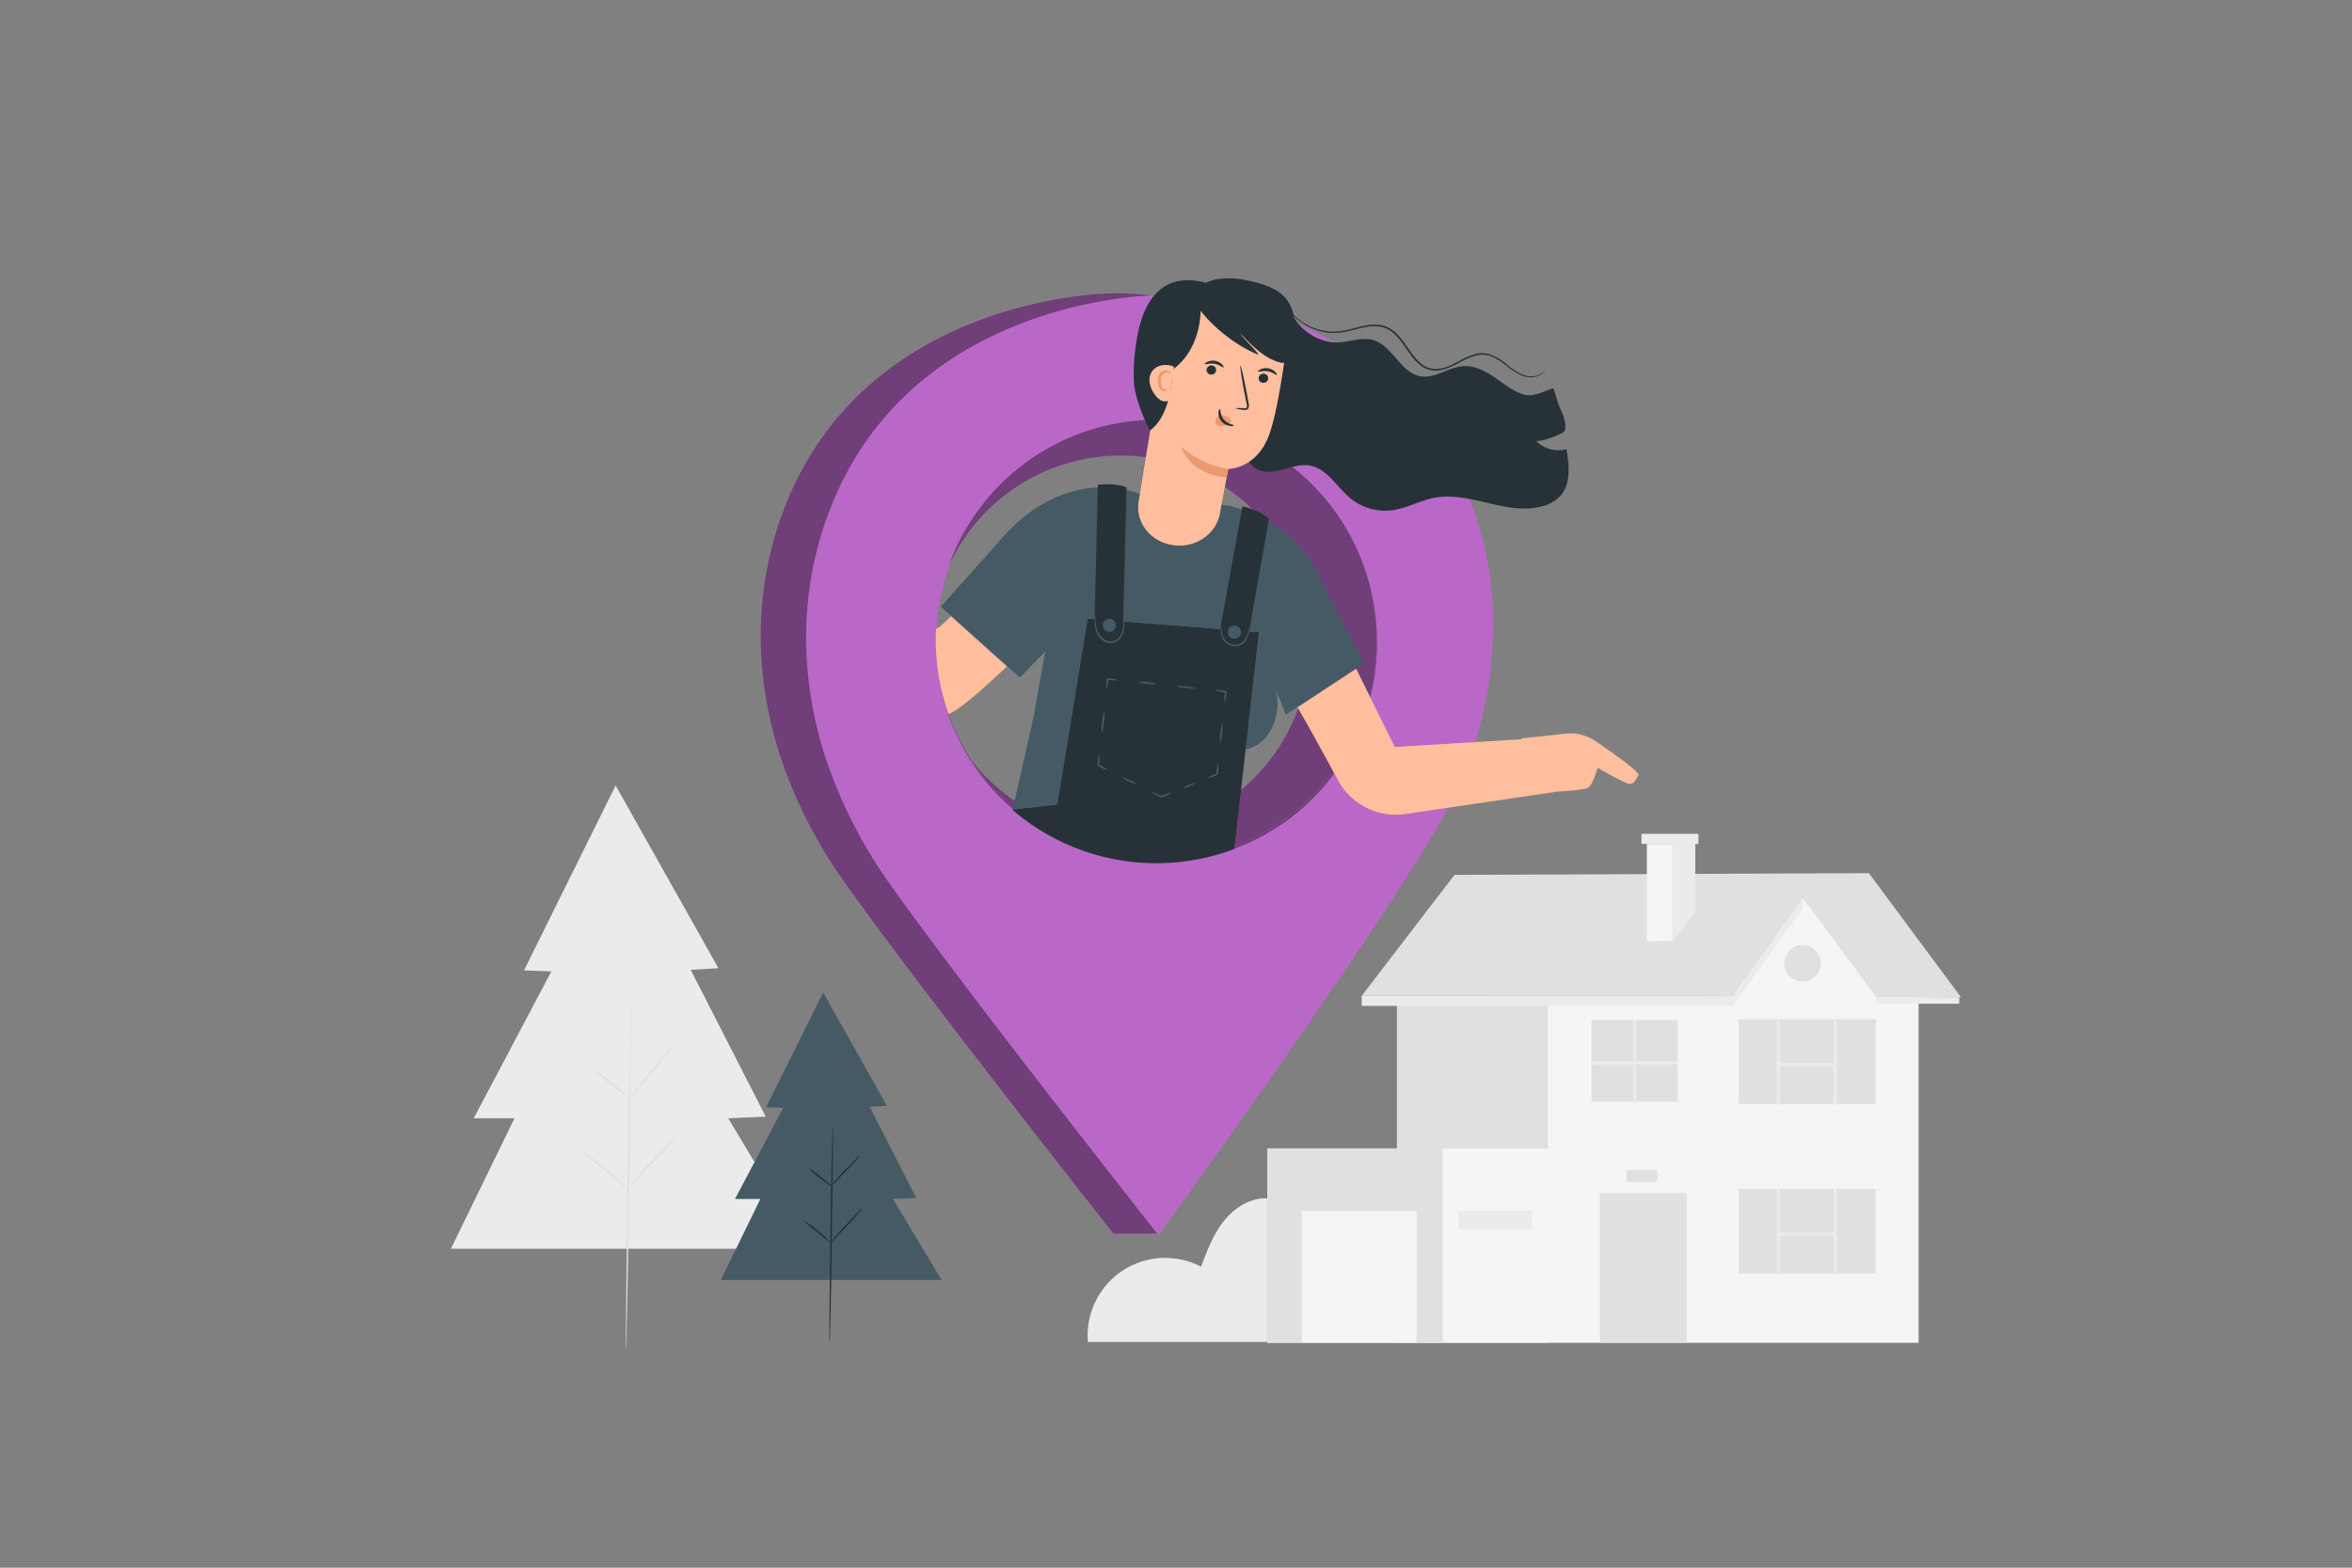 <svg xmlns="http://www.w3.org/2000/svg" viewBox="0 0 750 500"><rect x="0" y="0" width="750" height="500" fill="#808080" stroke="none"/><g id="freepik--background-complete--inject-11"><path d="M346.91,428A24.74,24.74,0,0,1,383,404c1.9-5.08,3.85-10.25,7.21-14.5s8.44-7.51,13.86-7.31V428Z" style="fill:#ebebeb"></path><polygon points="196.31 250.53 167.09 309.49 175.82 309.82 151.05 356.67 164.06 356.67 143.77 398.29 257.19 398.29 232.21 356.67 244.18 356.15 220.25 309.32 229.09 308.8 196.31 250.53" style="fill:#ebebeb"></polygon><path d="M201.26,318.92c.14,0-.11,25-.56,55.76s-.93,55.76-1.08,55.75.11-25,.56-55.76S201.11,318.92,201.26,318.92Z" style="fill:#e0e0e0"></path><path d="M215.16,332.67a20.47,20.47,0,0,1-1.91,2.72c-1.23,1.64-3,3.85-5,6.27l-5.1,6.17a24.12,24.12,0,0,1-2.19,2.5,19.35,19.35,0,0,1,1.9-2.73c1.24-1.63,3-3.85,5-6.27l5.1-6.17A22,22,0,0,1,215.16,332.67Z" style="fill:#e0e0e0"></path><path d="M201,350.33a62.48,62.48,0,0,1-6.4-4.66,60.59,60.59,0,0,1-6.09-5.08,61.92,61.92,0,0,1,6.41,4.66A58.39,58.39,0,0,1,201,350.33Z" style="fill:#e0e0e0"></path><path d="M200.21,379.24a13.93,13.93,0,0,1-2.14-1.7c-1.28-1.09-3-2.59-5-4.21s-3.82-3.05-5.14-4.08a15.83,15.83,0,0,1-2.1-1.75,13.71,13.71,0,0,1,2.31,1.45c1.39,1,3.26,2.35,5.26,4s3.73,3.18,4.95,4.34A14,14,0,0,1,200.21,379.24Z" style="fill:#e0e0e0"></path><path d="M216.37,361.37a4,4,0,0,1-.53.8c-.36.49-.91,1.18-1.61,2-1.41,1.67-3.45,3.89-5.76,6.3s-4.38,4.57-5.85,6.18a32.55,32.55,0,0,1-2.41,2.57,3,3,0,0,1,.52-.79c.36-.5.91-1.19,1.61-2,1.41-1.68,3.45-3.9,5.76-6.3s4.38-4.58,5.85-6.19A31.31,31.31,0,0,1,216.37,361.37Z" style="fill:#e0e0e0"></path><polygon points="434.21 317.62 552.71 317.62 574.85 286.18 598.06 318.51 625.33 318.07 595.94 278.48 463.81 279.03 434.21 317.62" style="fill:#e0e0e0"></polygon><polygon points="493.47 318.07 493.47 428.28 611.8 428.28 611.8 318.07 598.24 318.07 574.85 286.18 552.64 317.59 493.47 318.07" style="fill:#f5f5f5"></polygon><rect x="510.19" y="380.5" width="27.68" height="47.78" style="fill:#e0e0e0"></rect><rect x="554.46" y="379.15" width="43.6" height="27.01" style="fill:#e0e0e0"></rect><rect x="566.55" y="379.15" width="1" height="27.26" style="fill:#ebebeb"></rect><rect x="584.68" y="379.15" width="1" height="27.26" style="fill:#ebebeb"></rect><rect x="567.05" y="393.1" width="18.13" height="1" style="fill:#ebebeb"></rect><rect x="554.46" y="325.1" width="43.6" height="27.01" style="fill:#e0e0e0"></rect><rect x="566.55" y="325.1" width="1" height="27.26" style="fill:#ebebeb"></rect><rect x="584.68" y="325.1" width="1" height="27.26" style="fill:#ebebeb"></rect><rect x="567.05" y="339.05" width="18.13" height="1" style="fill:#ebebeb"></rect><rect x="507.48" y="325.34" width="27.5" height="26.04" style="fill:#e0e0e0"></rect><rect x="445.45" y="318.07" width="48.03" height="110.2" style="fill:#e0e0e0"></rect><rect x="520.73" y="325.34" width="1" height="26.04" style="fill:#ebebeb"></rect><rect x="507.48" y="338.5" width="27.5" height="1" style="fill:#ebebeb"></rect><circle cx="574.79" cy="307.22" r="5.83" style="fill:#e0e0e0"></circle><polygon points="533.2 300.07 540.55 290.99 540.55 269.16 525.15 269.16 525.15 300.24 533.2 300.07" style="fill:#f5f5f5"></polygon><polygon points="533.2 300.07 533.2 269.16 540.55 269.16 540.55 290.99 533.2 300.07" style="fill:#ebebeb"></polygon><rect x="523.43" y="265.95" width="18.16" height="3.21" style="fill:#ebebeb"></rect><rect x="404.11" y="366.28" width="89.36" height="62" style="fill:#f5f5f5"></rect><rect x="404.11" y="366.28" width="55.95" height="62" style="fill:#e0e0e0"></rect><rect x="415.14" y="386.27" width="36.59" height="41.9" style="fill:#f5f5f5"></rect><rect x="464.98" y="386.1" width="23.57" height="6" style="fill:#ebebeb"></rect><polygon points="434.21 317.62 434.21 320.81 552.64 320.81 552.64 317.59 434.21 317.62" style="fill:#ebebeb"></polygon><polygon points="552.64 320.81 574.79 289.72 574.85 286.18 552.71 317.62 552.64 320.81" style="fill:#ebebeb"></polygon><rect x="598.24" y="318.07" width="26.52" height="2.06" style="fill:#ebebeb"></rect><rect x="518.64" y="373.18" width="9.79" height="3.72" style="fill:#e0e0e0"></rect></g><g id="freepik--Character--inject-11"><path d="M442.93,138.22c-22.15-30.47-54.35-44.67-88-44.67,0,0-82.29,0-106.66,73.67-9,27.15-7,56.63,3.9,83.07a152.14,152.14,0,0,0,15.38,28.59C288.84,309.58,355,393.39,355,393.39h14.38c18.46-25.64,64.93-110.81,78.85-138.12C465.68,221,468.36,173.2,442.93,138.22ZM368.7,274.49A70.3,70.3,0,1,1,439,204.2,70.3,70.3,0,0,1,368.7,274.49Z" style="fill:#BA68C8"></path><path d="M442.93,138.22c-22.15-30.47-54.35-44.67-88-44.67,0,0-82.29,0-106.66,73.67-9,27.15-7,56.63,3.9,83.07a152.14,152.14,0,0,0,15.38,28.59C288.84,309.58,355,393.39,355,393.39h14.38c18.46-25.64,64.93-110.81,78.85-138.12C465.68,221,468.36,173.2,442.93,138.22ZM368.7,274.49A70.3,70.3,0,1,1,439,204.2,70.3,70.3,0,0,1,368.7,274.49Z" style="opacity:0.4"></path><path d="M457.4,138.79c-22.15-30.46-54.35-44.66-88-44.66,0,0-82.29,0-106.66,73.67-9,27.15-7,56.63,3.91,83.07a151.8,151.8,0,0,0,15.37,28.59C303.31,310.15,369.44,394,369.44,394s76.41-105.11,93.23-138.11C480.15,221.56,482.84,173.78,457.4,138.79ZM368.79,275.07a70.3,70.3,0,1,1,70.3-70.3A69.78,69.78,0,0,1,368.79,275.07Z" style="fill:#BA68C8"></path><path d="M368.7,133.9a70.3,70.3,0,0,0-66.26,46.81,60.23,60.23,0,1,1,7.35,61.83A70.29,70.29,0,1,0,368.7,133.9Z" style="fill:#BA68C8"></path><path d="M368.7,133.9a70.3,70.3,0,0,0-66.26,46.81,60.23,60.23,0,1,1,7.35,61.83A70.29,70.29,0,1,0,368.7,133.9Z" style="opacity:0.4"></path><path d="M508.87,236.43A14.31,14.31,0,0,0,499.2,234c-5.76.66-14.11,1.51-14.11,1.51l0,.27-40.33,2.48-12.35-25.05-18.71,12.33s2.46,3.94,12.95,23.31a21,21,0,0,0,21.49,10.78l47.49-7v-.09c4.91-.27,10.22-.73,11-1.44,1.48-1.34,2.82-6.24,2.82-6.24s8.46,5,10.09,5.14,1.93-1.25,2.94-2.69C523.2,246.42,514.48,240.25,508.87,236.43Z" style="fill:#ffbe9d"></path><path d="M434.93,211.61s-7.84-15.09-15-29.34c-8.82-17.49-28.27-21-28.27-21l-28.18-3.7S339.9,146.92,318,173.37l-18,20.11,3.83,3.45,17.85,16,3.53,3.18,8.08-8.32-3.75,21.07-6.63,29.38,0,0,14.33-1.73,9.69-59.25,54.64,4.35L397.21,239c.88-.13,7.49-1.43,9.64-10.41a18.6,18.6,0,0,0,0-8.72l3.16,8.09Z" style="fill:#455a64"></path><path d="M346.86,197.29l-9.69,59.25-14.33,1.73a70.21,70.21,0,0,0,70.73,12.5L397.21,239l4.29-37.36Z" style="fill:#263238"></path><path d="M350.1,154.63l-1.18,48.13L358,204.2l1.22-48.78S356.05,153.92,350.1,154.63Z" style="fill:#263238"></path><path d="M388.66,203l7.51-41.34c.43-.46,6.59,1.75,8.45,3.85l-6.74,38.35Z" style="fill:#263238"></path><path d="M358.36,197.12a2.28,2.28,0,0,1,.14.82,12.72,12.72,0,0,1,0,2.28,6.31,6.31,0,0,1-1.13,3.24,4.29,4.29,0,0,1-1.59,1.34,3.76,3.76,0,0,1-2.23.27,5.27,5.27,0,0,1-3.42-2.43,7.56,7.56,0,0,1-1-3.27,13.08,13.08,0,0,1,0-2.28,2.16,2.16,0,0,1,.15-.83c.09,0,0,1.2.21,3.07a7.77,7.77,0,0,0,1.05,3,4.85,4.85,0,0,0,3.11,2.17,3.38,3.38,0,0,0,3.35-1.38,6.25,6.25,0,0,0,1.15-3C358.37,198.32,358.26,197.12,358.36,197.12Z" style="fill:#455a64"></path><path d="M353,201.37a2.08,2.08,0,0,1,1.54-3.87,2.08,2.08,0,1,1-1.54,3.87Z" style="fill:#455a64"></path><path d="M395.72,201.63a2.09,2.09,0,1,1-2.09-2.08A2.09,2.09,0,0,1,395.72,201.63Z" style="fill:#455a64"></path><path d="M398.51,200.19a7.27,7.27,0,0,1-.47,2.43,6.22,6.22,0,0,1-1.39,2.37,3.86,3.86,0,0,1-3.16,1.16,4.68,4.68,0,0,1-3-1.55,5.24,5.24,0,0,1-1.16-2.49,5.84,5.84,0,0,1-.06-1.83,1.57,1.57,0,0,1,.18-.65,14.71,14.71,0,0,0,.24,2.41,5.14,5.14,0,0,0,1.16,2.24,4.3,4.3,0,0,0,2.69,1.35,3.4,3.4,0,0,0,2.78-1,6.13,6.13,0,0,0,1.38-2.14C398.22,201.1,398.42,200.16,398.51,200.19Z" style="fill:#455a64"></path><path d="M352.83,220c-.07,0-.1-.4-.08-1,0-.31,0-.69.05-1.1,0-.22,0-.44.05-.65l0-.34,0-.18v-.17h0l.29-.26h0a12,12,0,0,1,3.45.63,12.1,12.1,0,0,1-3.51-.12h0c-.06.06.55-.49.29-.25h0v.15l0,.18,0,.35c0,.22-.05.43-.08.66,0,.42-.11.79-.16,1.11C353,219.58,352.9,220,352.83,220Z" style="fill:#455a64"></path><path d="M351.37,233.74a12,12,0,0,1,.11-3.47,11.8,11.8,0,0,1,.62-3.42,11.39,11.39,0,0,1-.1,3.47A12.2,12.2,0,0,1,351.37,233.74Z" style="fill:#455a64"></path><path d="M353.4,245.67a12,12,0,0,1-3.25-1.33c0,.06-.27-.49-.15-.26h0v-.15l0-.18,0-.35.09-.65c.06-.41.12-.79.17-1.1.12-.62.22-1,.29-1s.1.41.08,1q0,.48-.06,1.11c0,.23,0,.44-.06.66l0,.34,0,.18v.16h0c.13.23-.17-.32-.14-.26A12.1,12.1,0,0,1,353.4,245.67Z" style="fill:#455a64"></path><path d="M362.64,250.26A13,13,0,0,1,358,248a6.51,6.51,0,0,1,2.42.92A6.59,6.59,0,0,1,362.64,250.26Z" style="fill:#455a64"></path><path d="M373.64,252.79a12,12,0,0,1-3.15,1.56h-.25l0,0-.08,0-.16-.08-.31-.16-.58-.3-1-.55c-.54-.32-.86-.55-.83-.62s.41,0,1,.29c.29.12.64.27,1,.45l.59.28.32.15.16.07.08,0,0,0h-.17A12,12,0,0,1,373.64,252.79Z" style="fill:#455a64"></path><path d="M381.11,249.76c.05.14-.74.58-1.77,1s-1.91.65-2,.52.74-.58,1.77-1S381.05,249.63,381.11,249.76Z" style="fill:#455a64"></path><path d="M388.45,243.45a12.5,12.5,0,0,1-.1,3.51l-.17.22h0l0,0-.08,0-.17.07-.32.13-.61.23c-.4.14-.75.27-1.06.36-.6.2-1,.29-1,.22s.32-.27.88-.56l1-.47.61-.26.32-.13.16-.07.09,0,0,0h0l-.16.22A11.78,11.78,0,0,1,388.45,243.45Z" style="fill:#455a64"></path><path d="M389.78,230.49a20,20,0,0,1-.67,6.48,10.74,10.74,0,0,1,.08-3.26A10.53,10.53,0,0,1,389.78,230.49Z" style="fill:#455a64"></path><path d="M387.33,220.16a12.1,12.1,0,0,1,3.51.12l.23.28h0v.16l0,.18,0,.34c0,.22-.05.43-.08.65-.06.42-.11.79-.17,1.11-.11.62-.22,1-.29,1s-.09-.41-.08-1c0-.32,0-.7.06-1.12l.05-.65,0-.35v-.33h0l.23.28A12,12,0,0,1,387.33,220.16Z" style="fill:#455a64"></path><path d="M375.06,218.84a18.34,18.34,0,0,1,6.14.66,9.55,9.55,0,0,1-3.1-.07A9.78,9.78,0,0,1,375.06,218.84Z" style="fill:#455a64"></path><path d="M362.79,217.51a9.55,9.55,0,0,1,3.1.07,9.78,9.78,0,0,1,3,.59,18.34,18.34,0,0,1-6.14-.66Z" style="fill:#455a64"></path><path d="M298.5,200.57c-.07,1.2-.1,2.41-.1,3.63a70.13,70.13,0,0,0,1.43,14.14l0,.14c.12.58.26,1.15.4,1.72.54,2.26,1.19,4.49,1.91,6.69.09.27.18.55.28.82,2.58-.58,10.06-7.06,18.67-15.15l-17.84-16C300.78,199,299.31,200.29,298.5,200.57Z" style="fill:#ffbe9d"></path><path d="M411.12,96.71c.62,6.91,8.49,12.73,15.43,12.52,3.82-.12,7.69-1.82,11.36-.76,6.16,1.79,8.65,10.38,15,11.53,4.72.86,9.07-3,13.86-3.22,3.52-.19,6.84,1.57,9.76,3.55s5.7,4.27,9,5.4,6.4-.87,9.77-1.9c.83,2.14,1.38,4.78,2.45,7s2.37,6.33.47,7.21c0,0-5.31,2.75-8.38,2.6a10,10,0,0,0,9.68,2.62c.85,5.14,1.49,11.07-2,14.94a12,12,0,0,1-6,3.35c-11.14,2.88-22.79-4.91-34.1-2.79-4.64.88-8.89,3.38-13.58,4a17.48,17.48,0,0,1-13.06-3.69c-4.46-3.61-7.53-9.65-13.19-10.6-2.51-.41-5.05.31-7.51,1s-5,1.35-7.51.82-4.83-2.65-4.72-5.19" style="fill:#263238"></path><path d="M389,163.82c1.25-7,2.69-14.27,2.69-14.27s9.24.09,13.17-11.3c3.74-10.86,6.44-37,6.44-37h0a34.18,34.18,0,0,0-39,2h0L363.09,160c-1.07,6.59,3.74,12.75,10.8,13.84h0C381,175,387.77,170.46,389,163.82Z" style="fill:#ffbe9d"></path><path d="M404.39,120.83a1.52,1.52,0,0,1-1.71,1.26,1.46,1.46,0,0,1-1.32-1.63,1.53,1.53,0,0,1,1.72-1.26A1.46,1.46,0,0,1,404.39,120.83Z" style="fill:#263238"></path><path d="M407.12,119.58c-.22.16-1.21-.88-2.83-1.16s-2.94.31-3.08.09.18-.43.76-.71a4.18,4.18,0,0,1,2.52-.32,4.1,4.1,0,0,1,2.2,1.17C407.12,119.12,407.23,119.5,407.12,119.58Z" style="fill:#263238"></path><path d="M387.79,118.2a1.53,1.53,0,0,1-1.72,1.26,1.46,1.46,0,0,1-1.31-1.63,1.53,1.53,0,0,1,1.72-1.26A1.46,1.46,0,0,1,387.79,118.2Z" style="fill:#263238"></path><path d="M390.15,117.19c-.22.16-1.21-.88-2.83-1.16s-2.94.32-3.09.09.18-.42.77-.71a4.23,4.23,0,0,1,2.51-.31,4,4,0,0,1,2.21,1.17C390.15,116.74,390.26,117.12,390.15,117.19Z" style="fill:#263238"></path><path d="M393.9,130.22a10.69,10.69,0,0,1,2.71,0c.42,0,.83,0,.95-.25a2.17,2.17,0,0,0-.06-1.27c-.21-1.07-.43-2.19-.67-3.36-.91-4.77-1.48-8.67-1.29-8.71s1.08,3.81,2,8.59c.21,1.17.42,2.29.61,3.36a2.39,2.39,0,0,1-.07,1.66,1.07,1.07,0,0,1-.78.49,3.24,3.24,0,0,1-.72,0A11.06,11.06,0,0,1,393.9,130.22Z" style="fill:#263238"></path><path d="M391.65,149.55a30.25,30.25,0,0,1-14.95-7s2.39,8.72,14.31,9.68Z" style="fill:#eb996e"></path><path d="M392.53,134a3,3,0,0,0-2.42-1.54,2.73,2.73,0,0,0-2,.66,1.71,1.71,0,0,0-.46,1.91,2,2,0,0,0,2,.91,6.41,6.41,0,0,0,2.28-.87,1.85,1.85,0,0,0,.55-.4.54.54,0,0,0,.1-.6" style="fill:#eb996e"></path><path d="M389,130.5c.27,0,0,1.78,1.24,3.29s3.19,1.65,3.16,1.9-.48.26-1.27.15a4.44,4.44,0,0,1-2.65-1.48,3.83,3.83,0,0,1-.93-2.75C388.56,130.87,388.83,130.46,389,130.5Z" style="fill:#263238"></path><path d="M380.23,94.87c3.13,6.91,13.27,15.31,21.11,18.29-.72-1.42-5.12-5.43-5.83-6.85,3.16,3.43,7.73,8.09,12.56,9.26a3,3,0,0,0,1.72.05A2.29,2.29,0,0,0,411,114a49.93,49.93,0,0,0,1.66-10.66,11.94,11.94,0,0,0-2.8-8.35c-2.67-3-7-4.44-11.22-5.34A27.33,27.33,0,0,0,388,89.05c-3.47.66-6.71,2.66-7.75,5.61" style="fill:#263238"></path><path d="M361.54,120.88a67.73,67.73,0,0,1,.3-8c.79-6.1,2.7-28.27,23.16-22.57L382.82,96s1.57,14.27-8.93,21.93c0,0,.05,14.25-7.23,19.39,0,0-5.07-9.66-5.12-16.4" style="fill:#263238"></path><path d="M374.33,116.93a7.13,7.13,0,0,0-3.82-.43,5,5,0,0,0-3.2,2,5.2,5.2,0,0,0-.69,3.74,8.8,8.8,0,0,0,1.58,3.53,5.92,5.92,0,0,0,2,1.91,2.83,2.83,0,0,0,2.68,0" style="fill:#ffbe9d"></path><path d="M372.3,124.4c.13.07-.55.73-1.64.22a2.47,2.47,0,0,1-1.19-1.48,5.58,5.58,0,0,1-.26-2.19,3.28,3.28,0,0,1,.92-2.11,2.19,2.19,0,0,1,1.81-.68c1.19.18,1.41,1.06,1.27,1.06s-.49-.43-1.3-.38a2.15,2.15,0,0,0-1.73,2.19c-.09,1.32.2,2.59.83,3S372.24,124.28,372.3,124.4Z" style="fill:#eb996e"></path><path d="M492.8,117.89a3,3,0,0,1-.55.82,4.87,4.87,0,0,1-2.43,1.4,7.18,7.18,0,0,1-4.44-.31,20.34,20.34,0,0,1-5-3.14c-1.72-1.3-3.64-2.84-6.1-3.37a8.46,8.46,0,0,0-3.83.16A20.92,20.92,0,0,0,466.6,115c-1.28.65-2.58,1.37-4,2a12,12,0,0,1-4.52,1.2,7.83,7.83,0,0,1-4.66-1.35,15.17,15.17,0,0,1-3.5-3.56c-2-2.66-3.62-5.55-6.06-7.44a8.38,8.38,0,0,0-4.09-1.72,13.94,13.94,0,0,0-4.33.19c-2.8.52-5.42,1.41-8,1.74a17.42,17.42,0,0,1-7.13-.62,18.34,18.34,0,0,1-8.63-5.57,13.4,13.4,0,0,1-2.08-3.17.81.81,0,0,1,.15.2c.1.17.23.37.39.62a17.94,17.94,0,0,0,10.27,7.56,17.08,17.08,0,0,0,7,.55c2.52-.34,5.12-1.24,8-1.78a13.91,13.91,0,0,1,4.48-.21,8.9,8.9,0,0,1,4.33,1.8c2.56,2,4.19,4.92,6.17,7.54a14.51,14.51,0,0,0,3.37,3.44,7.3,7.3,0,0,0,4.35,1.27,11.46,11.46,0,0,0,4.34-1.15c1.37-.6,2.66-1.31,3.95-2a21,21,0,0,1,3.95-1.58,8.93,8.93,0,0,1,4-.15,16.23,16.23,0,0,1,6.24,3.51,20.51,20.51,0,0,0,4.88,3.16,7.12,7.12,0,0,0,4.28.39,5.15,5.15,0,0,0,2.41-1.28C492.62,118.18,492.78,117.88,492.8,117.89Z" style="fill:#263238"></path></g><g id="freepik--Tree--inject-11"><polygon points="262.48 316.54 244.34 353.13 249.75 353.33 234.38 382.41 242.46 382.41 229.86 408.24 300.25 408.24 284.75 382.41 292.18 382.08 277.33 353.02 282.82 352.7 262.48 316.54" style="fill:#455a64"></polygon><path d="M265.54,359c.15,0,0,15.5-.24,34.61s-.63,34.6-.77,34.6,0-15.5.25-34.61S265.4,359,265.54,359Z" style="fill:#263238"></path><path d="M274.17,368.39a6.2,6.2,0,0,1-1.09,1.6,41.25,41.25,0,0,1-3.16,3.43c-1.28,1.29-2.44,2.44-3.25,3.31a9.72,9.72,0,0,1-1.36,1.37,6.24,6.24,0,0,1,1.08-1.61,45.07,45.07,0,0,1,3.16-3.43c1.29-1.29,2.45-2.44,3.26-3.31A8.65,8.65,0,0,1,274.17,368.39Z" style="fill:#263238"></path><path d="M265.37,378.47a24,24,0,0,1-4-2.81,23.72,23.72,0,0,1-3.72-3.23,23.83,23.83,0,0,1,4,2.81A23.34,23.34,0,0,1,265.37,378.47Z" style="fill:#263238"></path><path d="M264.89,396.42a50.88,50.88,0,0,1-4.51-3.59,50.16,50.16,0,0,1-4.43-3.7,24,24,0,0,1,4.76,3.29A23.42,23.42,0,0,1,264.89,396.42Z" style="fill:#263238"></path><path d="M274.92,385.32c.13.1-1.93,2.78-4.83,5.73l-3.65,3.82a10.57,10.57,0,0,1-1.55,1.55c-.13-.1,1.93-2.78,4.83-5.73l3.65-3.81A11,11,0,0,1,274.92,385.32Z" style="fill:#263238"></path></g></svg>